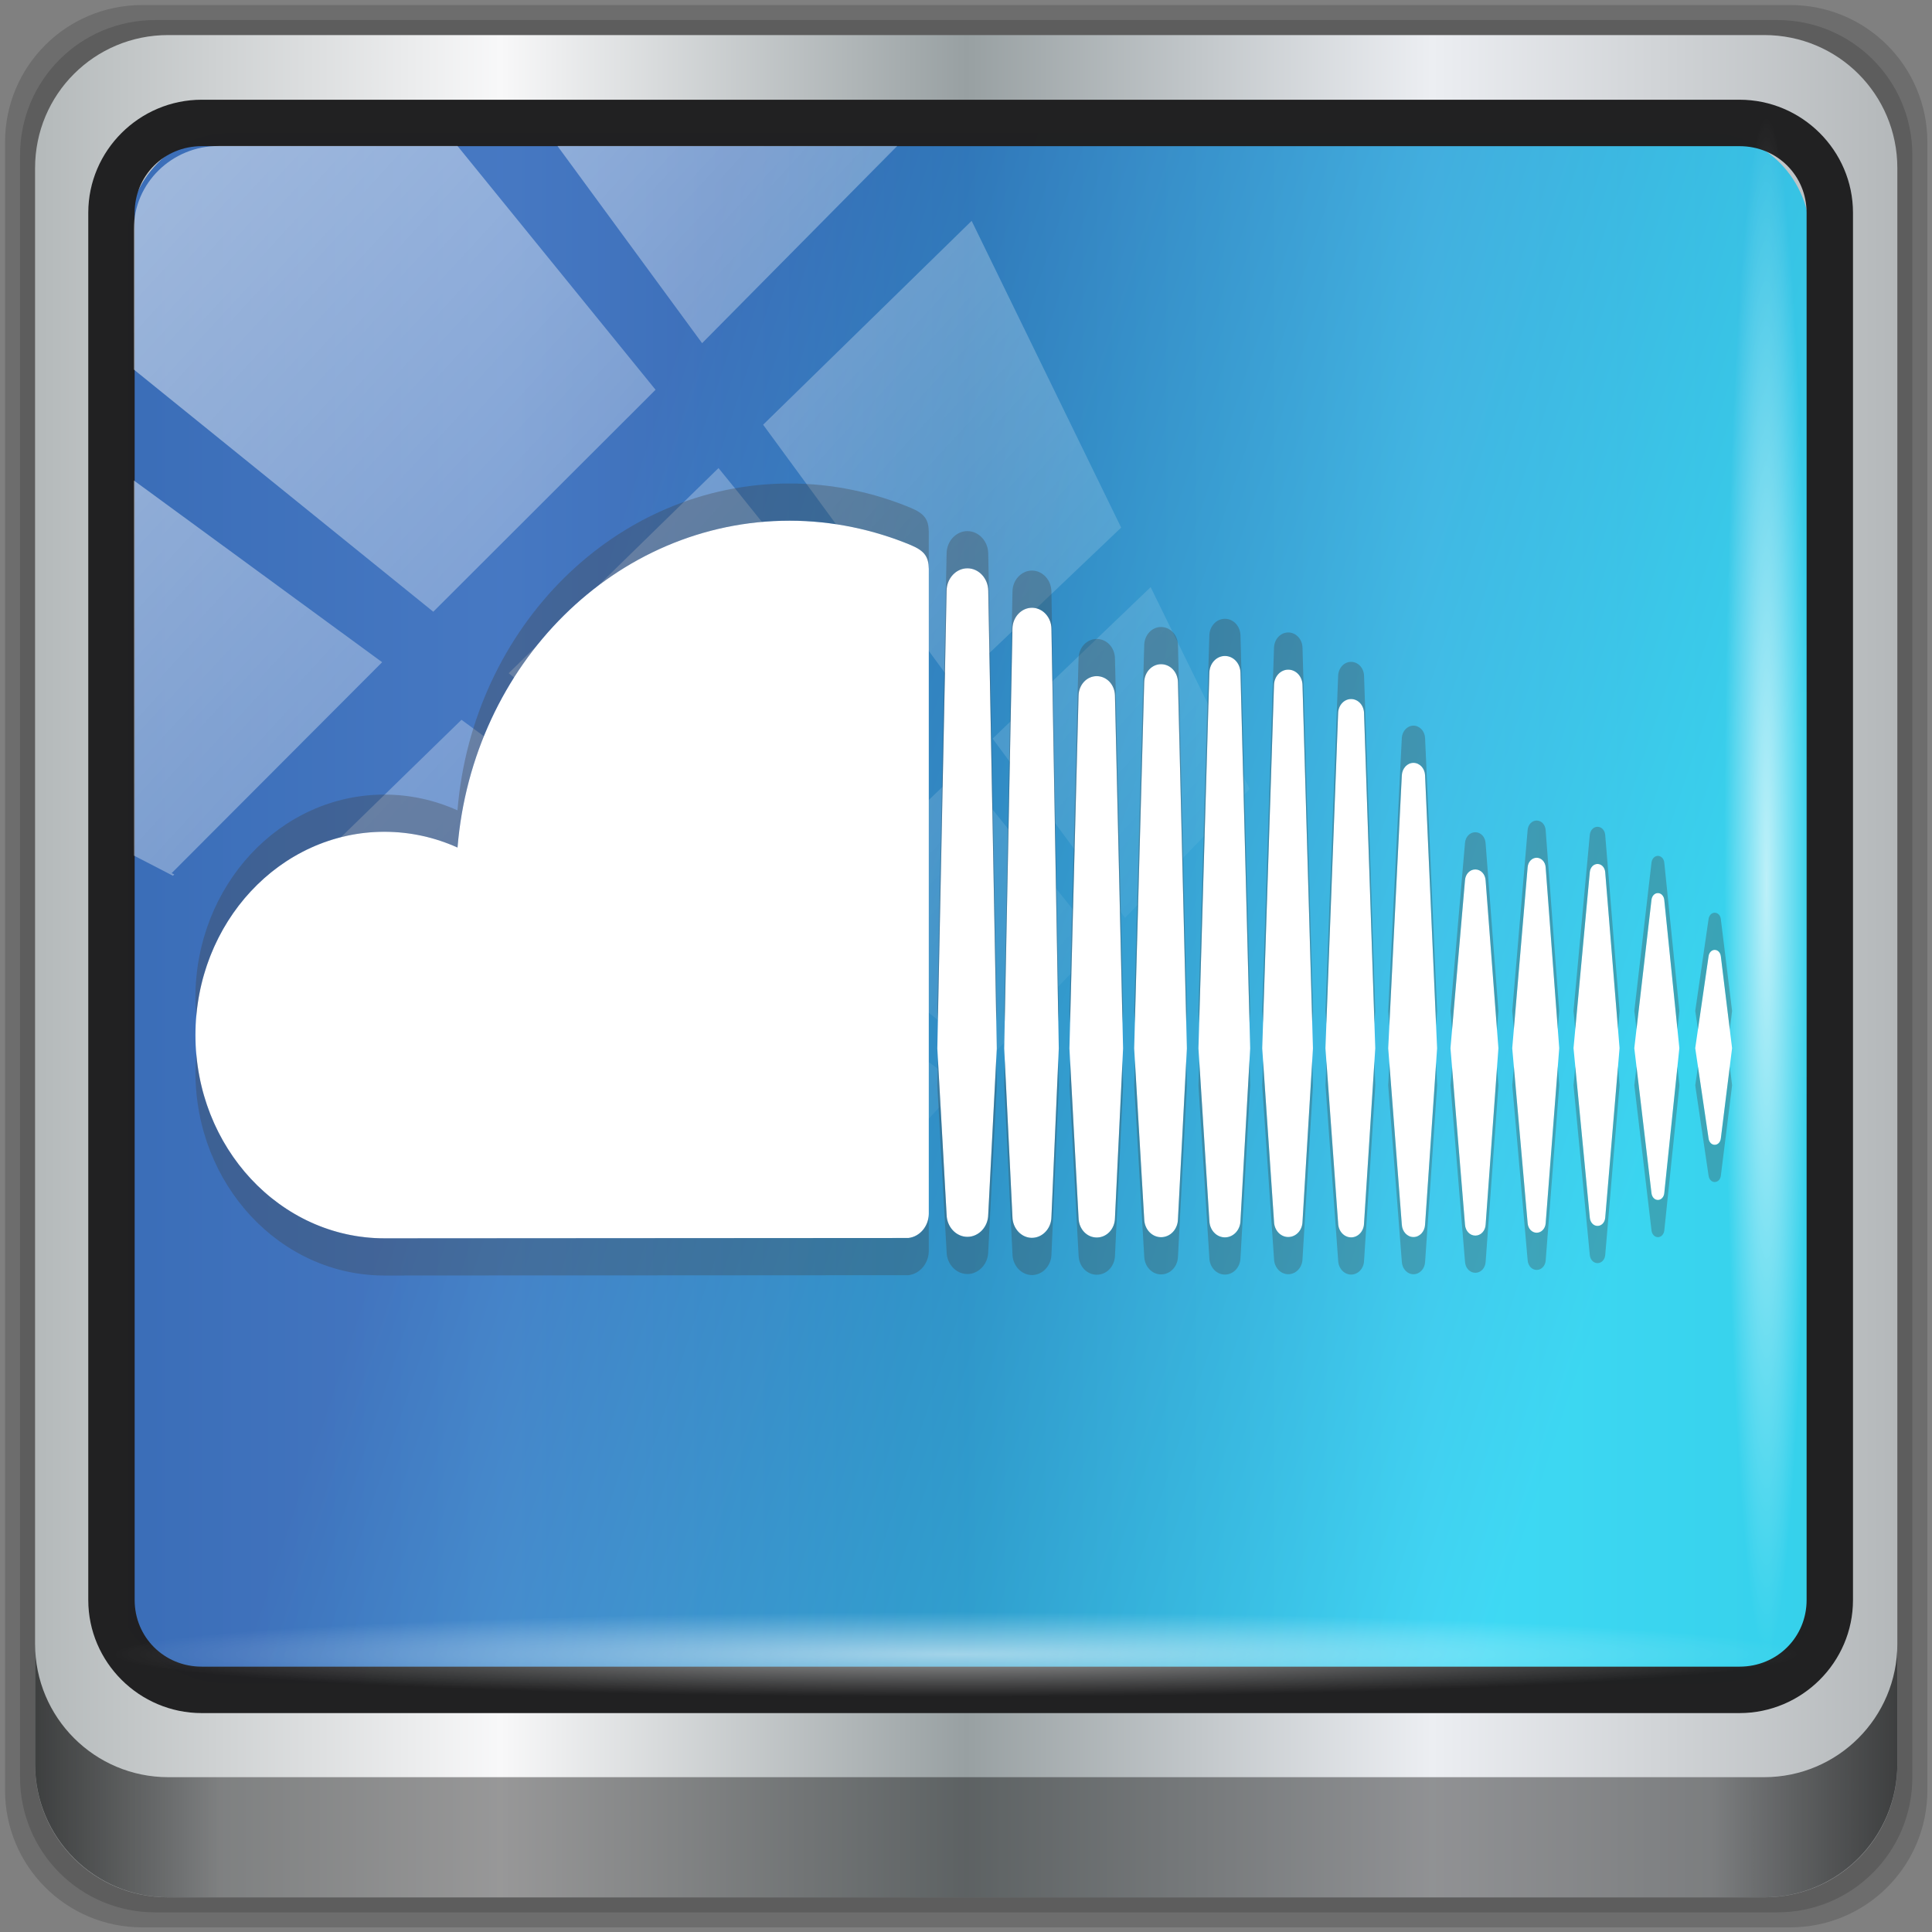 <?xml version="1.0" encoding="UTF-8" standalone="no"?>
<!-- Created with Inkscape (http://www.inkscape.org/) -->

<svg
   xmlns:dc="http://purl.org/dc/elements/1.1/"
   xmlns:cc="http://creativecommons.org/ns#"
   xmlns:rdf="http://www.w3.org/1999/02/22-rdf-syntax-ns#"
   xmlns:svg="http://www.w3.org/2000/svg"
   xmlns="http://www.w3.org/2000/svg"
   xmlns:xlink="http://www.w3.org/1999/xlink"
   xmlns:sodipodi="http://sodipodi.sourceforge.net/DTD/sodipodi-0.dtd"
   xmlns:inkscape="http://www.inkscape.org/namespaces/inkscape"
   width="96"
   height="96"
   viewBox="0 0 96 96"
   version="1.1"
   id="svg1072"
   inkscape:version="0.92.4 5da689c313, 2019-01-14"
   sodipodi:docname="nuvolaplayer.svg">
  <rect x="0" y="0" width="96" height="96" fill="#808080" stroke="none"/>
  <defs
     id="defs1066">
    <linearGradient
       y2="47"
       x2="90"
       y1="47"
       x1="6"
       gradientTransform="matrix(1.107,0,0,1.107,-4.994,-3.621)"
       gradientUnits="userSpaceOnUse"
       id="linearGradient4071"
       xlink:href="#linearGradient6139-0"
       inkscape:collect="always" />
    <linearGradient
       id="linearGradient6139-0">
      <stop
         style="stop-color:#b4b9ba;stop-opacity:1"
         offset="0"
         id="stop6141-2" />
      <stop
         id="stop6151-0"
         offset="0.25"
         style="stop-color:#f8f8f9;stop-opacity:1" />
      <stop
         id="stop6147-1"
         offset="0.5"
         style="stop-color:#98a0a2;stop-opacity:1" />
      <stop
         style="stop-color:#eceef2;stop-opacity:1"
         offset="0.75"
         id="stop6149-4" />
      <stop
         style="stop-color:#b4b8ba;stop-opacity:1"
         offset="1"
         id="stop6143-4" />
    </linearGradient>
    <linearGradient
       gradientUnits="userSpaceOnUse"
       y2="88.172"
       x2="94.5"
       y1="88.172"
       x1="1.5"
       id="linearGradient4129"
       xlink:href="#linearGradient3832-0-6-1-1"
       inkscape:collect="always"
       gradientTransform="translate(0.149,0.415)" />
    <linearGradient
       id="linearGradient3832-0-6-1-1">
      <stop
         id="stop3834-6-3-7-1"
         offset="0"
         style="stop-color:#000000;stop-opacity:1;" />
      <stop
         style="stop-color:#000000;stop-opacity:0.588;"
         offset="0.1"
         id="stop3872-2-4" />
      <stop
         id="stop3844-6-2-7-6"
         offset="0.9"
         style="stop-color:#000000;stop-opacity:0.588;" />
      <stop
         id="stop3836-5-0-2-9"
         offset="1"
         style="stop-color:#000000;stop-opacity:1;" />
    </linearGradient>
    <radialGradient
       r="43.199"
       fy="44.893"
       fx="13.948"
       cy="44.893"
       cx="13.948"
       gradientTransform="matrix(0.975,0,0,0.049,34.048,80.582)"
       gradientUnits="userSpaceOnUse"
       id="radialGradient7462"
       xlink:href="#linearGradient3737"
       inkscape:collect="always" />
    <linearGradient
       id="linearGradient3737">
      <stop
         id="stop3739"
         style="stop-color:#ffffff;stop-opacity:1"
         offset="0" />
      <stop
         id="stop3741"
         style="stop-color:#ffffff;stop-opacity:0"
         offset="1" />
    </linearGradient>
    <radialGradient
       r="43.199"
       fy="44.893"
       fx="13.948"
       cy="44.893"
       cx="13.948"
       gradientTransform="matrix(0.888,0,0,0.049,31.96,-90.317)"
       gradientUnits="userSpaceOnUse"
       id="radialGradient7464"
       xlink:href="#linearGradient3737"
       inkscape:collect="always" />
    <linearGradient
       y2="14.514"
       x2="50.528"
       y1="-28.642"
       x1="2.771"
       gradientUnits="userSpaceOnUse"
       id="linearGradient4767"
       xlink:href="#linearGradient3737"
       inkscape:collect="always" />
    <clipPath
       clipPathUnits="userSpaceOnUse"
       id="clipPath4156-4-1">
      <path
         style="opacity:0.6;fill:#ffffff;fill-opacity:1;stroke:none"
         d="m 27.046,-55.695 -14.214,13.321 h 0.061 l 15.653,21.771 10.231,-10.546 C 38.562,-32.302 27.468,-54.819 27.046,-55.695 Z M 9.647,-39.383 -5.241,-25.321 15.988,-7.806 26.372,-18.383 Z m 31.491,12.951 -9.741,9.714 8.945,12.458 7.781,-7.555 z m -49.84,4.379 -13.754,12.982 26.283,13.846 0.061,-0.062 -0.123,-0.062 L 13.599,-5.401 -8.702,-22.053 Z m 38.015,7.401 -9.803,9.775 11.579,9.559 7.628,-7.401 -8.669,-11.009 z m 20.187,5.674 -7.383,7.216 6.188,8.542 5.82,-6.137 z m -32.195,6.322 -9.557,9.498 13.662,7.185 7.934,-7.678 z m 23.312,2.374 -7.107,6.938 8.363,6.907 5.361,-5.674 -0.061,-0.092 -0.092,0.123 -6.464,-8.203 z m -8.73,8.542 -7.505,7.339 10.354,5.458 c 1.397,-1.321 5.675,-6.123 5.851,-6.322 z"
         id="path4158-0-8"
         inkscape:connector-curvature="0" />
    </clipPath>
    <clipPath
       id="clipPath4882-7">
      <path
         d="M 44,58 V 42 l 13,8 z"
         inkscape:connector-curvature="0"
         id="path4884-3"
         style="fill:#ff00ff;fill-opacity:1;stroke:none" />
    </clipPath>
    <filter
       style="color-interpolation-filters:sRGB"
       id="filter4890-3">
      <feGaussianBlur
         id="feGaussianBlur4892-7"
         stdDeviation="0.217" />
    </filter>
    <linearGradient
       id="SVGID_1_"
       gradientUnits="userSpaceOnUse"
       x1="46.493"
       y1="0"
       x2="46.493"
       y2="53.006"
       gradientTransform="matrix(0.888,0,0,0.955,6.844,25.52)">
      <stop
         offset="0"
         style="stop-color:#10d5f7;stop-opacity:1"
         id="stop5" />
      <stop
         offset="1"
         style="stop-color:#1455b4;stop-opacity:1"
         id="stop7" />
    </linearGradient>
    <linearGradient
       inkscape:collect="always"
       xlink:href="#SVGID_1_"
       id="linearGradient4250"
       x1="79.897"
       y1="48.704"
       x2="17.772"
       y2="26.566"
       gradientUnits="userSpaceOnUse" />
  </defs>
  <sodipodi:namedview
     id="base"
     pagecolor="#ffffff"
     bordercolor="#666666"
     borderopacity="1.0"
     inkscape:pageopacity="0.0"
     inkscape:pageshadow="2"
     inkscape:zoom="8.21875"
     inkscape:cx="48"
     inkscape:cy="48"
     inkscape:document-units="px"
     inkscape:current-layer="g1382"
     showgrid="false"
     inkscape:showpageshadow="false"
     units="px"
     inkscape:lockguides="false"
     inkscape:window-width="1920"
     inkscape:window-height="1019"
     inkscape:window-x="0"
     inkscape:window-y="25"
     inkscape:window-maximized="1" />
  <g
     inkscape:label="Livello 1"
     inkscape:groupmode="layer"
     id="layer1"
     transform="translate(0,-1026.52)">
    <g
       transform="translate(-0.149,1026.105)"
       style="display:inline"
       id="g2574">
      <g
         id="g1382"
         transform="matrix(0.995,0,0,0.995,0.251,0.252)">
        <path
           style="display:inline;opacity:0.15;fill:#000000;fill-opacity:1;fill-rule:nonzero;stroke:none"
           d="M 89.292,0.415 H 7.006 c -3.799,0 -6.857,3.058 -6.857,6.857 V 89.558 c 0,3.799 3.058,6.857 6.857,6.857 H 89.292 c 3.799,0 6.857,-3.058 6.857,-6.857 V 7.272 c 0,-3.799 -3.058,-6.857 -6.857,-6.857 z"
           id="path3288"
           inkscape:connector-curvature="0" />
        <path
           inkscape:connector-curvature="0"
           id="path4085"
           d="M 88.649,1.165 H 7.649 c -3.739,0 -6.75,3.01 -6.75,6.75 V 88.915 c 0,3.74 3.011,6.75 6.75,6.75 H 88.649 c 3.74,0 6.75,-3.01 6.75,-6.75 V 7.915 c 0,-3.739 -3.01,-6.75 -6.75,-6.75 z"
           style="display:inline;opacity:0.15;fill:#000000;fill-opacity:1;fill-rule:nonzero;stroke:none" />
        <path
           style="display:inline;fill:url(#linearGradient4071);fill-opacity:1;fill-rule:nonzero;stroke:none"
           d="M 88.006,1.915 H 8.292 c -3.68,0 -6.643,2.963 -6.643,6.643 V 88.272 c 0,3.68 2.963,6.643 6.643,6.643 H 88.006 c 3.68,0 6.643,-2.963 6.643,-6.643 V 8.558 c 0,-3.68 -2.963,-6.643 -6.643,-6.643 z"
           id="rect4251-1"
           inkscape:connector-curvature="0" />
        <path
           style="display:inline;opacity:0.779;fill:url(#linearGradient4250);fill-opacity:1;fill-rule:nonzero;stroke:none;stroke-width:1.035"
           d="m 11.39,6.802 c -2.856,0 -5.124,2.315 -5.124,5.23 v 21.674 7.323 40.373 c 1.097,1.704 2.969,2.844 5.124,2.844 h 4.099 65.589 4.099 c 2.155,0 4.027,-1.14 5.124,-2.844 V 41.029 33.706 12.033 c 0,-2.916 -2.268,-5.23 -5.124,-5.23 z"
           id="path3400-6"
           inkscape:connector-curvature="0"
           sodipodi:nodetypes="sscccsccscccsss" />
        <path
           sodipodi:nodetypes="scccsccccccscscccscccscccsccccsscccscccsscccscccsscccccscccssccccscccsscccscccsscccscccsscccsccccsscccscccsccccscccsccscsccccsssscccsccccs"
           style="fill:#ffffff;fill-opacity:1;stroke:none;stroke-width:0.279;stroke-miterlimit:4;stroke-dasharray:none;stroke-opacity:1"
           inkscape:connector-curvature="0"
           id="path9"
           d="m 85.527,47.6 c 0.16,0 0.287,0.133 0.308,0.323 l 0.561,4.584 -0.561,4.505 c -0.021,0.19 -0.148,0.322 -0.308,0.322 -0.155,0 -0.281,-0.131 -0.306,-0.32 v 0 -8.88e-4 8.88e-4 l -0.665,-4.507 0.665,-4.585 c 0.024,-0.189 0.152,-0.322 0.306,-0.322 z m -3.156,-2.504 c 0.026,-0.197 0.158,-0.333 0.319,-0.333 0.163,0 0.297,0.14 0.319,0.333 0,0.002 0.754,7.411 0.754,7.411 l -0.754,7.247 c -0.021,0.194 -0.156,0.335 -0.319,0.335 -0.161,0 -0.292,-0.137 -0.319,-0.333 l -0.858,-7.249 z M 70.484,38.26 c 0.309,0 0.565,0.272 0.58,0.619 l 0.601,13.635 -0.601,8.812 c -0.016,0.344 -0.271,0.616 -0.58,0.616 -0.308,0 -0.563,-0.272 -0.581,-0.618 v 0.003 l -0.679,-8.813 0.679,-13.635 c 0.018,-0.346 0.273,-0.619 0.581,-0.619 z m 6.152,4.739 c 0.238,0 0.432,0.204 0.451,0.477 l 0.677,9.034 -0.677,8.741 c -0.018,0.271 -0.213,0.475 -0.451,0.475 -0.235,0 -0.429,-0.204 -0.45,-0.475 l -0.769,-8.741 0.769,-9.036 c 0.021,-0.271 0.215,-0.475 0.45,-0.475 z M 64.232,61.94 c -0.384,0 -0.696,-0.333 -0.711,-0.759 l -0.589,-8.664 0.588,-18.153 c 0.016,-0.426 0.328,-0.759 0.711,-0.759 0.387,0 0.7,0.334 0.712,0.76 0,8.88e-4 0.522,18.151 0.522,18.151 l -0.522,8.667 c -0.012,0.422 -0.325,0.756 -0.711,0.756 z m -12.8,0.041 c -0.528,0 -0.964,-0.468 -0.974,-1.043 v 0.006 -0.006 L 50.047,52.523 50.458,31.557 c 0.009,-0.574 0.446,-1.043 0.974,-1.043 0.529,0 0.966,0.468 0.974,1.044 L 52.772,52.516 c 0,0.013 -0.367,8.427 -0.367,8.427 -0.008,0.57 -0.446,1.037 -0.974,1.037 z m 6.449,-0.033 c -0.46,0 -0.83,-0.397 -0.843,-0.903 v 0.006 L 56.537,52.52 57.038,34.235 c 0.012,-0.506 0.383,-0.902 0.843,-0.902 0.463,0 0.834,0.396 0.843,0.902 l 0.445,18.286 -0.446,8.53 c -0.01,0.501 -0.38,0.897 -0.843,0.897 z m 15.692,-0.08 c -0.273,0 -0.494,-0.235 -0.515,-0.545 l -0.725,-8.813 0.725,-8.384 c 0.02,-0.31 0.241,-0.543 0.515,-0.543 0.277,0 0.498,0.235 0.516,0.547 l 0.638,8.38 -0.638,8.813 c -0.018,0.311 -0.239,0.546 -0.516,0.546 z m 6.104,-0.483 c -0.2,0 -0.361,-0.17 -0.385,-0.404 l -0.814,-8.474 0.813,-8.793 c 0.024,-0.235 0.186,-0.405 0.385,-0.405 0.202,0 0.364,0.17 0.385,0.405 0,8.87e-4 0.716,8.793 0.716,8.793 l -0.716,8.472 c -0.02,0.235 -0.182,0.406 -0.385,0.406 z M 54.668,33.93 c 0.499,0 0.9,0.427 0.909,0.974 l 0.406,17.617 -0.406,8.477 c -0.01,0.54 -0.409,0.966 -0.909,0.966 -0.498,0 -0.896,-0.426 -0.908,-0.973 v 0.007 l -0.456,-8.477 0.456,-17.62 c 0.012,-0.545 0.409,-0.972 0.908,-0.972 z m 12.701,28.027 c -0.345,0 -0.63,-0.303 -0.646,-0.689 L 66.089,52.516 66.723,35.762 c 0.017,-0.387 0.301,-0.689 0.646,-0.689 0.348,0 0.632,0.303 0.647,0.689 0,8.86e-4 0.561,16.754 0.561,16.754 l -0.562,8.757 c -0.014,0.383 -0.298,0.685 -0.646,0.685 z M 60.292,61.131 v -0.004 l -0.545,-8.608 0.545,-18.765 c 0.013,-0.466 0.355,-0.832 0.777,-0.832 0.424,0 0.766,0.365 0.777,0.832 l 0.484,18.764 -0.484,8.613 c -0.012,0.461 -0.353,0.826 -0.777,0.826 -0.423,0 -0.763,-0.365 -0.777,-0.829 z M 19.095,41.702 c 1.293,0 2.527,0.281 3.651,0.788 0.751,-9.148 7.885,-16.324 16.587,-16.324 2.129,0 4.205,0.451 6.038,1.213 0.712,0.296 0.902,0.602 0.909,1.194 v 32.215 c -0.007,0.621 -0.456,1.139 -1.019,1.2 -0.024,0.003 -25.996,0.017 -26.164,0.017 -5.212,0 -9.439,-4.545 -9.439,-10.151 0,-5.606 4.225,-10.152 9.438,-10.152 z M 48.209,28.544 c 0.567,0 1.032,0.501 1.041,1.116 l 0.426,22.866 -0.427,8.299 c -0.007,0.606 -0.473,1.106 -1.04,1.106 -0.565,0 -1.031,-0.5 -1.039,-1.115 v 0.01 l -0.463,-8.3 0.463,-22.868 c 0.008,-0.613 0.474,-1.114 1.039,-1.114 z" />
        <path
           inkscape:connector-curvature="0"
           id="path4989"
           d="m 9.974,5.144 c -3.117,0 -5.668,2.54 -5.668,5.646 v 69.278 c 0,3.106 2.551,5.646 5.668,5.646 H 86.766 c 3.117,0 5.668,-2.54 5.668,-5.646 V 10.79 c 0,-3.106 -2.551,-5.646 -5.668,-5.646 z m 0,2.319 H 86.766 c 1.888,0 3.352,1.48 3.352,3.327 v 69.278 c 0,1.846 -1.464,3.327 -3.352,3.327 H 9.974 c -1.888,0 -3.352,-1.48 -3.352,-3.327 V 10.79 c 0,-1.846 1.464,-3.327 3.352,-3.327 z"
           style="color:#000000;font-style:normal;font-variant:normal;font-weight:normal;font-stretch:normal;font-size:medium;line-height:normal;font-family:Sans;-inkscape-font-specification:Sans;text-indent:0;text-align:start;text-decoration:none;text-decoration-line:none;letter-spacing:normal;word-spacing:normal;text-transform:none;writing-mode:lr-tb;direction:ltr;baseline-shift:baseline;text-anchor:start;display:inline;overflow:visible;visibility:visible;fill:#212122;fill-opacity:0.996;stroke:none;stroke-width:2.376;marker:none;enable-background:accumulate" />
        <path
           inkscape:connector-curvature="0"
           style="display:inline;opacity:0.658;fill:url(#linearGradient4129);fill-opacity:1;fill-rule:nonzero;stroke:none"
           d="m 1.649,82.259 v 6 c 0,3.68 2.976,6.656 6.656,6.656 H 87.993 c 3.68,0 6.656,-2.976 6.656,-6.656 v -6 c 0,3.68 -2.976,6.656 -6.656,6.656 H 8.305 c -3.68,0 -6.656,-2.976 -6.656,-6.656 z"
           id="path4118" />
        <rect
           style="opacity:0.55;fill:url(#radialGradient7462);fill-opacity:1;stroke:none"
           id="rect4131"
           width="84.25"
           height="4.25"
           x="5.524"
           y="80.665"
           rx="0"
           ry="4.25" />
        <rect
           ry="4.25"
           rx="0"
           y="-90.234"
           x="5.975"
           height="4.25"
           width="76.75"
           id="rect4141"
           style="opacity:0.669;fill:url(#radialGradient7464);fill-opacity:1;stroke:none"
           transform="rotate(90)" />
        <rect
           transform="matrix(1.069,0,0,1.048,4.444,38.894)"
           style="opacity:0.508;fill:url(#linearGradient4767);fill-opacity:1;stroke:none"
           id="rect4146"
           width="75.966"
           height="69.024"
           x="2"
           y="-30"
           rx="3.957"
           ry="3.957"
           clip-path="url(#clipPath4156-4-1)" />
        <path
           id="path4254"
           d="m 9.701,52.782 c 0.437,5.17 4.474,9.222 9.395,9.222 0.168,0 26.14,-0.014 26.164,-0.016 0.564,-0.061 1.012,-0.58 1.02,-1.201 v 1.858 c -0.007,0.621 -0.456,1.14 -1.02,1.201 -0.024,0.003 -25.996,0.016 -26.164,0.016 -5.212,0 -9.438,-4.545 -9.438,-10.151 0,-0.314 0.018,-0.623 0.044,-0.929 z m 39.95,0.236 0.025,1.364 -0.428,8.299 c -0.007,0.606 -0.473,1.107 -1.04,1.107 -0.565,0 -1.03,-0.499 -1.038,-1.114 l -0.464,-8.291 0.027,-1.363 0.437,7.796 c 0.008,0.615 0.472,1.114 1.038,1.114 0.567,0 1.032,-0.501 1.04,-1.107 z m 3.099,0.031 0.024,1.324 c 0,0.013 -0.368,8.428 -0.368,8.428 -0.008,0.57 -0.444,1.038 -0.972,1.038 -0.528,0 -0.964,-0.468 -0.974,-1.043 l -0.412,-8.415 0.025,-1.326 0.386,7.883 c 0.01,0.575 0.446,1.043 0.974,1.043 0.528,0 0.964,-0.468 0.972,-1.038 0,0 0.304,-6.949 0.345,-7.894 z m 9.547,0.051 0.033,1.275 -0.484,8.613 c -0.012,0.461 -0.353,0.827 -0.777,0.827 -0.421,0 -0.761,-0.363 -0.777,-0.826 v -0.005 l -0.544,-8.607 0.036,-1.274 0.508,8.023 v 0.005 c 0.016,0.462 0.355,0.826 0.777,0.826 0.423,0 0.765,-0.366 0.777,-0.827 z m -5.724,0.011 0.466,7.934 c 0.012,0.506 0.382,0.904 0.842,0.904 0.463,0 0.834,-0.398 0.844,-0.898 l 0.414,-7.938 0.031,1.266 -0.445,8.529 c -0.01,0.501 -0.381,0.898 -0.844,0.898 -0.46,0 -0.829,-0.398 -0.842,-0.904 l -0.501,-8.525 z m 6.399,0.005 0.55,8.065 c 0.016,0.426 0.327,0.758 0.711,0.758 0.386,0 0.699,-0.332 0.711,-0.755 l 0.486,-8.066 c 0.005,0.162 0.036,1.257 0.036,1.257 l -0.523,8.667 c -0.012,0.422 -0.325,0.755 -0.711,0.755 -0.384,0 -0.696,-0.332 -0.711,-0.758 L 62.931,54.376 Z m -9.634,0.007 0.423,7.869 c 0.012,0.547 0.411,0.972 0.909,0.972 0.5,0 0.899,-0.427 0.909,-0.967 l 0.377,-7.872 0.029,1.254 -0.406,8.477 c -0.01,0.54 -0.409,0.967 -0.909,0.967 -0.498,0 -0.897,-0.426 -0.909,-0.972 l -0.455,-8.471 z m 15.199,0.029 c 0.006,0.165 0.042,1.221 0.042,1.221 l -0.562,8.758 c -0.014,0.383 -0.298,0.684 -0.646,0.684 -0.345,0 -0.629,-0.302 -0.646,-0.688 l -0.633,-8.754 0.045,-1.221 0.588,8.117 c 0.017,0.386 0.301,0.688 0.646,0.688 0.348,0 0.632,-0.301 0.646,-0.684 z m 3.081,0.091 0.049,1.129 -0.601,8.81 c -0.016,0.344 -0.271,0.617 -0.581,0.617 -0.307,0 -0.561,-0.272 -0.581,-0.615 v -0.004 l -0.68,-8.809 0.056,-1.129 0.624,8.079 v 0.004 c 0.02,0.343 0.274,0.615 0.581,0.615 0.309,0 0.565,-0.273 0.581,-0.617 z m 9.082,0.176 c 0.015,0.182 0.078,0.947 0.078,0.947 l -0.717,8.471 c -0.02,0.235 -0.182,0.406 -0.385,0.406 -0.2,0 -0.362,-0.17 -0.385,-0.405 l -0.813,-8.473 0.087,-0.947 0.726,7.562 c 0.023,0.234 0.185,0.405 0.385,0.405 0.203,0 0.365,-0.171 0.385,-0.406 z m -3.006,0.004 0.071,0.945 -0.677,8.74 c -0.018,0.271 -0.212,0.475 -0.45,0.475 -0.235,0 -0.429,-0.205 -0.45,-0.475 l -0.769,-8.74 0.08,-0.945 0.689,7.827 c 0.021,0.271 0.215,0.475 0.45,0.475 0.238,0 0.432,-0.205 0.45,-0.475 z m 5.976,0.002 c 0.021,0.208 0.096,0.94 0.096,0.94 l -0.755,7.248 c -0.021,0.194 -0.156,0.334 -0.319,0.334 -0.161,0 -0.293,-0.136 -0.319,-0.332 l -0.858,-7.25 0.109,-0.94 0.749,6.332 c 0.026,0.196 0.158,0.332 0.319,0.332 0.163,0 0.298,-0.139 0.319,-0.334 z m 2.613,0.004 0.114,0.936 -0.561,4.505 c -0.021,0.19 -0.148,0.323 -0.308,0.323 -0.155,0 -0.282,-0.132 -0.307,-0.321 l -0.664,-4.507 0.136,-0.936 0.528,3.585 c 0.025,0.189 0.151,0.321 0.307,0.321 0.16,0 0.288,-0.133 0.308,-0.323 z m -11.624,0.034 0.069,0.905 -0.639,8.812 c -0.018,0.311 -0.238,0.546 -0.515,0.546 -0.273,0 -0.495,-0.236 -0.515,-0.546 l -0.724,-8.812 0.078,-0.905 0.646,7.86 c 0.021,0.31 0.242,0.546 0.515,0.546 0.277,0 0.497,-0.235 0.515,-0.546 z"
           style="opacity:0.307;fill:#404040;fill-opacity:1;stroke:none;stroke-width:0.279;stroke-miterlimit:4;stroke-dasharray:none;stroke-opacity:1"
           inkscape:connector-curvature="0" />
        <path
           id="path4259"
           d="m 39.332,24.309 c 2.129,0 4.205,0.45 6.038,1.212 0.712,0.296 0.902,0.602 0.909,1.194 v 1.858 c -0.007,-0.592 -0.197,-0.897 -0.909,-1.194 -1.833,-0.762 -3.909,-1.212 -6.038,-1.212 -8.702,0 -15.836,7.175 -16.587,16.323 -1.124,-0.507 -2.357,-0.787 -3.65,-0.787 -4.921,0 -8.958,4.052 -9.395,9.222 -0.026,-0.306 -0.044,-0.615 -0.044,-0.929 0,-5.606 4.226,-10.151 9.438,-10.151 1.293,0 2.526,0.281 3.65,0.787 0.751,-9.148 7.885,-16.323 16.587,-16.323 z m 8.876,2.379 c 0.567,0 1.033,0.501 1.041,1.116 l 0.426,22.864 -0.025,0.493 L 49.249,29.661 c -0.008,-0.615 -0.474,-1.116 -1.041,-1.116 -0.565,0 -1.03,0.501 -1.038,1.114 l -0.437,21.503 -0.027,-0.495 0.464,-22.866 c 0.008,-0.613 0.472,-1.114 1.038,-1.114 z m 3.224,1.97 c 0.529,0 0.964,0.467 0.972,1.043 l 0.368,20.957 c 0,8.43e-4 -0.021,0.47 -0.024,0.533 L 52.405,31.559 c -0.008,-0.576 -0.443,-1.043 -0.972,-1.043 -0.528,0 -0.965,0.467 -0.974,1.041 l -0.386,19.64 -0.025,-0.532 0.412,-20.966 c 0.009,-0.574 0.446,-1.041 0.974,-1.041 z m 9.636,2.408 c 0.424,0 0.767,0.364 0.778,0.831 l 0.483,18.764 -0.033,0.582 -0.45,-17.488 c -0.012,-0.467 -0.354,-0.831 -0.778,-0.831 -0.422,0 -0.763,0.365 -0.777,0.831 l -0.508,17.492 -0.036,-0.584 0.544,-18.766 c 0.013,-0.466 0.355,-0.831 0.777,-0.831 z m -3.188,0.41 c 0.463,0 0.834,0.396 0.844,0.902 l 0.445,18.287 -0.031,0.591 -0.414,-17.02 c -0.01,-0.506 -0.381,-0.902 -0.844,-0.902 -0.46,0 -0.829,0.396 -0.842,0.902 l -0.466,17.018 -0.034,-0.591 0.501,-18.285 c 0.012,-0.506 0.382,-0.902 0.842,-0.902 z m 6.35,0.272 c 0.387,0 0.701,0.334 0.713,0.76 0,8.87e-4 0.523,18.152 0.523,18.152 l -0.036,0.601 c -0.063,-2.178 -0.486,-16.894 -0.486,-16.895 -0.012,-0.426 -0.326,-0.76 -0.713,-0.76 -0.384,0 -0.696,0.334 -0.711,0.76 l -0.548,16.893 -0.04,-0.599 0.588,-18.152 c 0.016,-0.426 0.327,-0.76 0.711,-0.76 z m -9.561,0.325 c 0.499,0 0.899,0.428 0.909,0.974 l 0.406,17.617 -0.029,0.604 -0.377,-16.363 c -0.01,-0.547 -0.41,-0.974 -0.909,-0.974 -0.498,0 -0.897,0.428 -0.909,0.972 l -0.423,16.363 -0.033,-0.602 0.455,-17.619 c 0.012,-0.545 0.411,-0.972 0.909,-0.972 z m 12.7,1.143 c 0.348,0 0.633,0.303 0.648,0.689 0,8.87e-4 0.561,16.753 0.561,16.753 l -0.042,0.637 c -0.07,-2.099 -0.519,-15.532 -0.519,-15.532 -0.015,-0.386 -0.299,-0.689 -0.648,-0.689 -0.345,0 -0.629,0.303 -0.646,0.689 l -0.588,15.532 -0.045,-0.637 0.633,-16.753 c 0.017,-0.387 0.301,-0.689 0.646,-0.689 z m 3.115,3.186 c 0.309,0 0.566,0.273 0.581,0.619 l 0.601,13.636 -0.049,0.729 -0.552,-12.508 c -0.015,-0.346 -0.271,-0.619 -0.581,-0.619 -0.308,0 -0.562,0.273 -0.581,0.619 l -0.624,12.508 -0.056,-0.729 0.68,-13.636 c 0.018,-0.346 0.273,-0.619 0.581,-0.619 z m 6.152,4.739 c 0.238,0 0.431,0.205 0.45,0.477 l 0.677,9.035 -0.071,0.913 -0.606,-8.09 c -0.019,-0.272 -0.212,-0.477 -0.45,-0.477 -0.235,0 -0.429,0.205 -0.45,0.475 l -0.689,8.092 -0.08,-0.913 0.769,-9.037 c 0.021,-0.271 0.215,-0.475 0.45,-0.475 z m 3.039,0.312 c 0.202,0 0.364,0.17 0.385,0.405 0,8.87e-4 0.717,8.794 0.717,8.794 l -0.078,0.911 c -0.123,-1.508 -0.639,-7.846 -0.639,-7.847 -0.021,-0.234 -0.182,-0.405 -0.385,-0.405 -0.2,0 -0.361,0.169 -0.385,0.405 l -0.726,7.847 -0.087,-0.911 0.813,-8.794 c 0.024,-0.235 0.185,-0.405 0.385,-0.405 z m -6.103,0.272 c 0.277,0 0.498,0.236 0.515,0.548 l 0.639,8.38 -0.069,0.953 -0.57,-7.475 c -0.017,-0.312 -0.238,-0.548 -0.515,-0.548 -0.274,0 -0.495,0.235 -0.515,0.544 l -0.646,7.479 -0.078,-0.953 0.724,-8.384 c 0.02,-0.31 0.241,-0.544 0.515,-0.544 z m 9.119,1.181 c 0.163,0 0.297,0.139 0.319,0.332 0,0.002 0.755,7.412 0.755,7.412 l -0.096,0.918 c -0.146,-1.433 -0.659,-6.47 -0.659,-6.472 -0.022,-0.193 -0.157,-0.332 -0.319,-0.332 -0.162,0 -0.293,0.135 -0.319,0.332 l -0.749,6.472 -0.109,-0.918 0.858,-7.412 c 0.026,-0.197 0.158,-0.332 0.319,-0.332 z m 2.836,2.838 c 0.16,0 0.288,0.133 0.308,0.323 l 0.561,4.583 -0.114,0.922 -0.446,-3.647 c -0.021,-0.19 -0.148,-0.323 -0.308,-0.323 -0.154,-1e-6 -0.283,0.132 -0.307,0.321 l -0.528,3.649 -0.136,-0.922 0.664,-4.585 c 0.024,-0.189 0.152,-0.321 0.307,-0.321 z"
           style="opacity:0.319;fill:#404040;fill-opacity:1;stroke:none;stroke-width:0.279;stroke-miterlimit:4;stroke-dasharray:none;stroke-opacity:1"
           inkscape:connector-curvature="0" />
      </g>
    </g>
  </g>
</svg>
